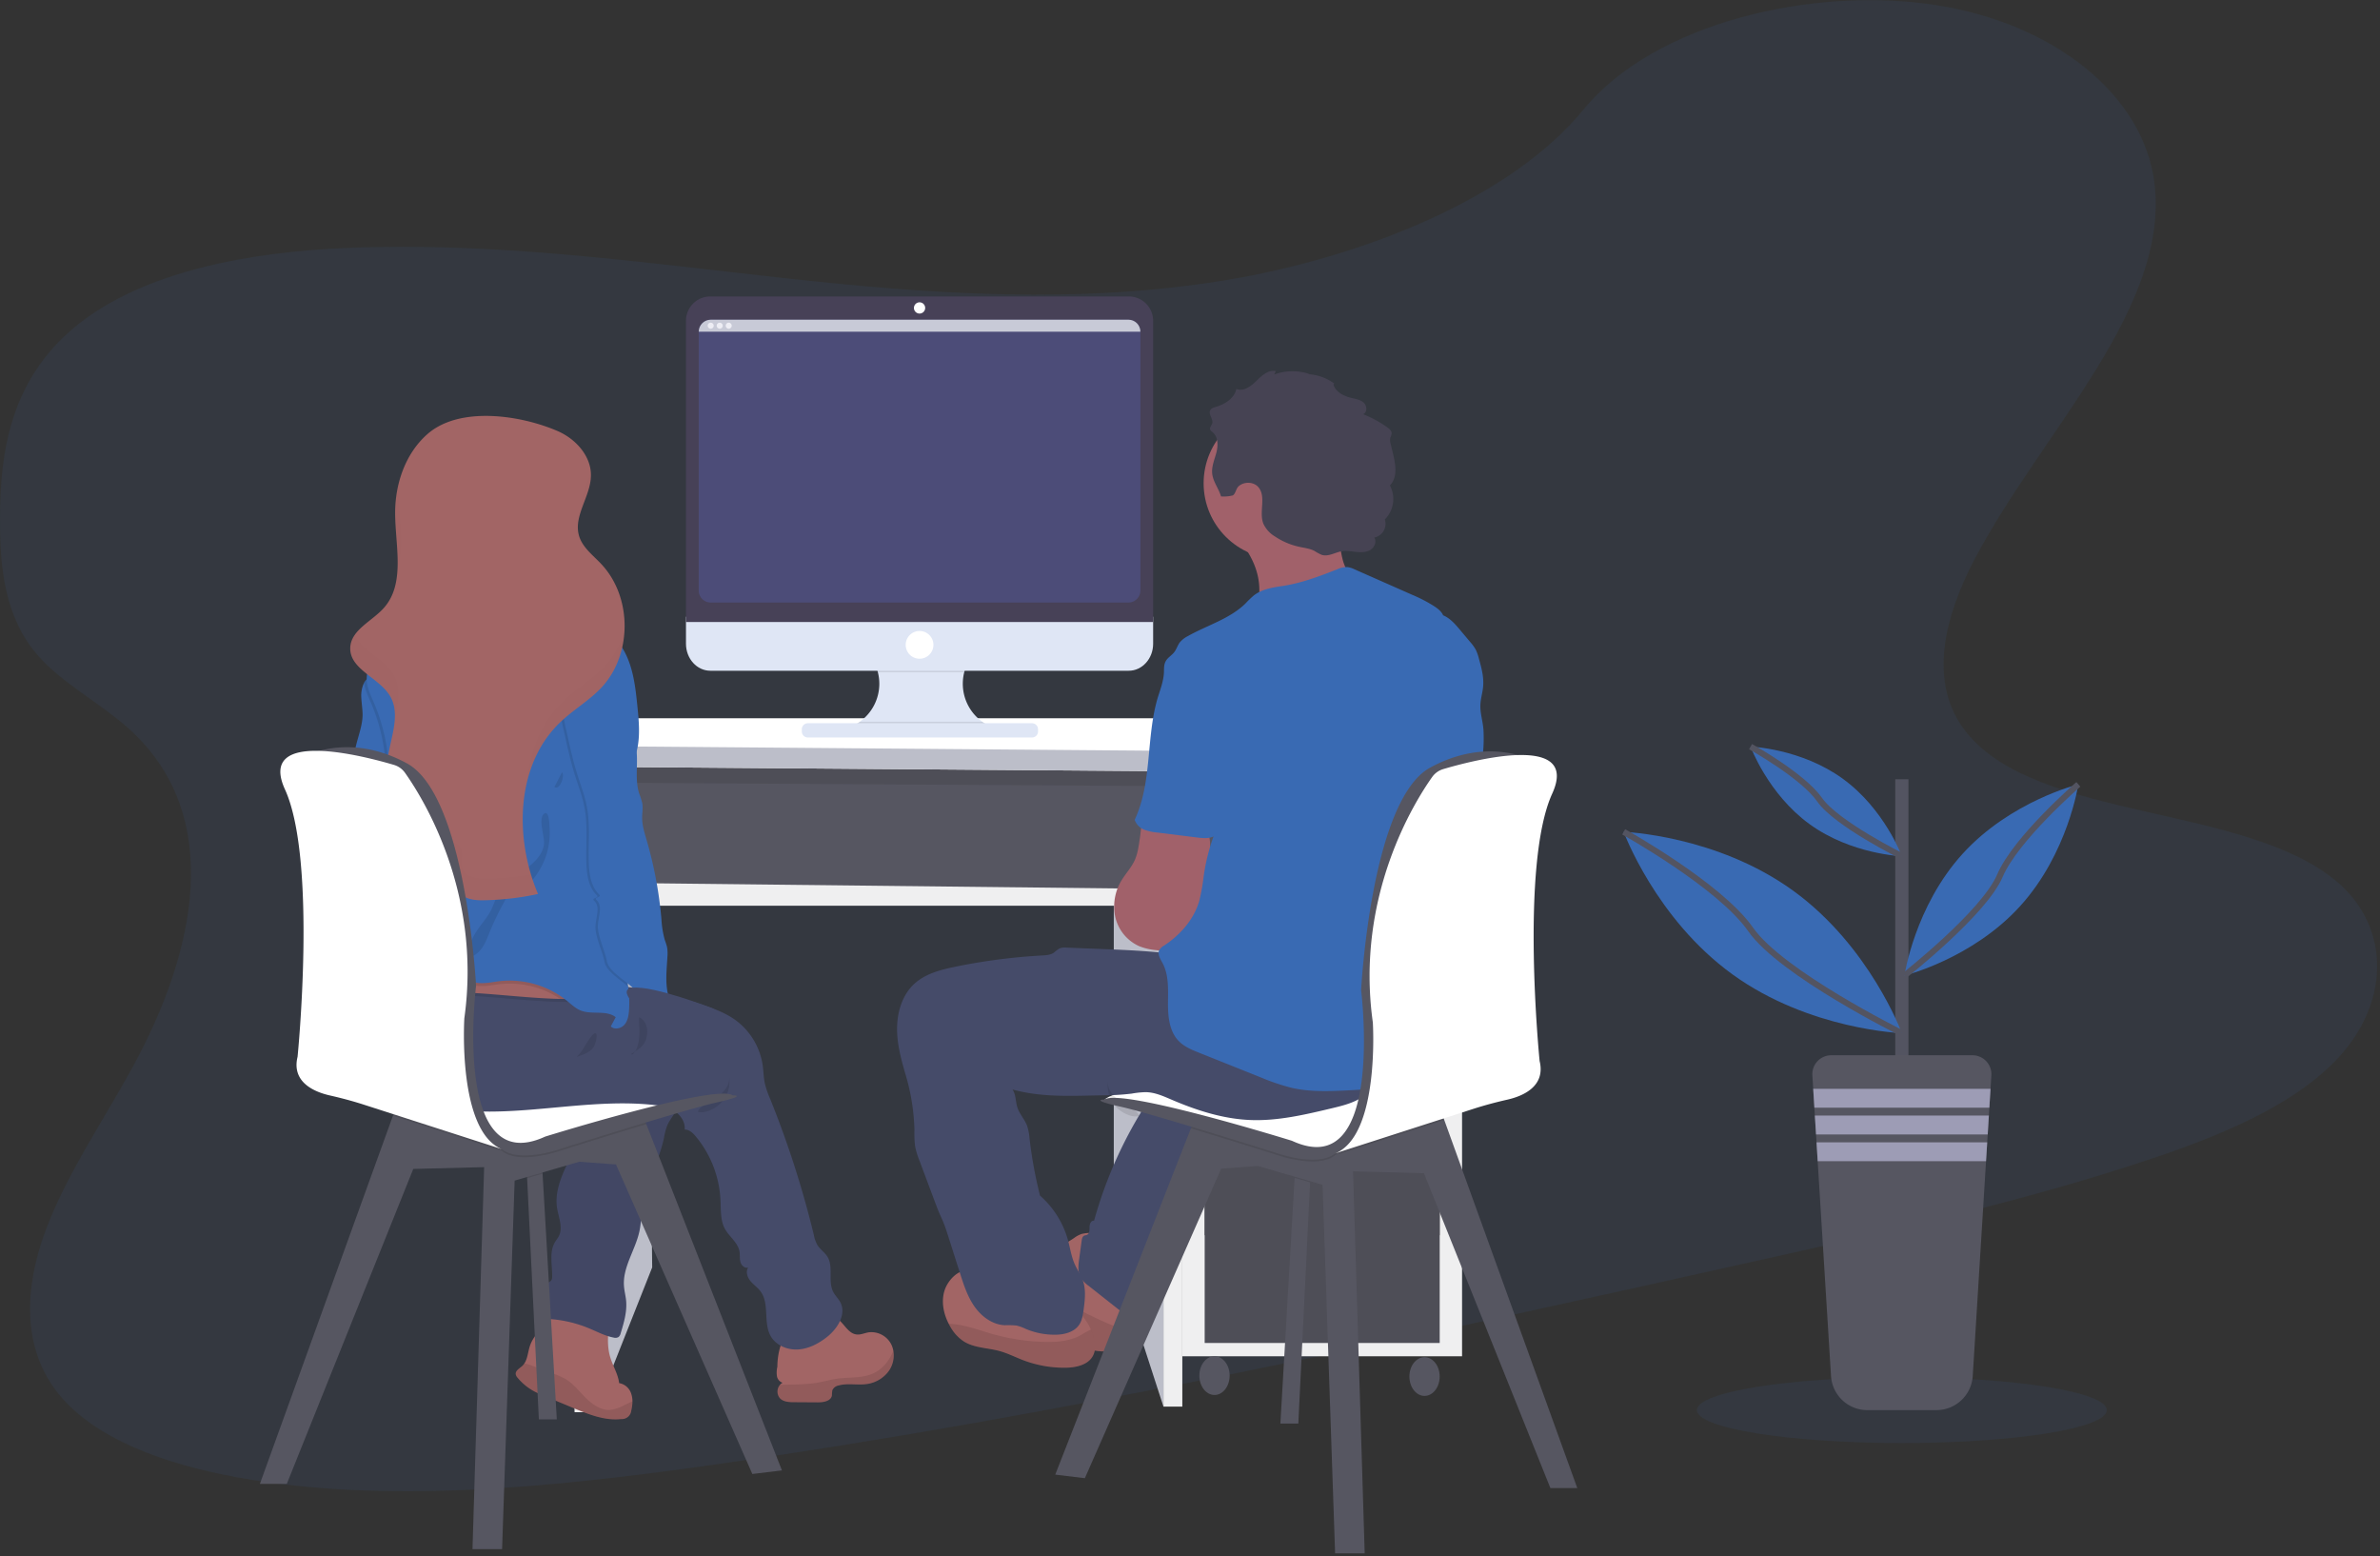 <svg xmlns="http://www.w3.org/2000/svg" width="791" height="517" viewBox="0 0 791 517"><rect x="0" y="0" width="791" height="517" fill="#333333" stroke="none"/><defs><linearGradient id="7le7a" x1="210.15" x2="211.77" y1="327.07" y2="327.07" gradientUnits="userSpaceOnUse"><stop offset="0" stop-color="gray" stop-opacity=".25"/><stop offset=".54" stop-color="gray" stop-opacity=".12"/><stop offset="1" stop-color="gray" stop-opacity=".1"/></linearGradient></defs><g><g><g opacity=".1"><path fill="#396ab3" d="M408.6 92.873c-49.897 8.431-99.724 4.816-147.656-.441s-95.746-12.123-145.663-10.053c-32.111 1.328-67.872 7.69-90.293 26.182C3.406 126.347.043 150.348.001 172.014c-.056 16.297 1.357 33.16 12.906 46.142 8.026 9.005 20.38 15.458 29.685 23.77 32.377 28.875 22.533 74.34 1.287 112.994-9.97 18.135-22.163 35.97-28.951 54.532-6.789 18.562-7.69 38.452 4.46 53.588 12.04 15.01 35.327 23.47 59.608 27.854 49.316 8.907 104.261 3.377 157.423-4.118 117.656-16.646 234.096-42.598 350.284-68.487 42.99-9.585 86.168-19.212 127.585-33.027 23-7.69 46.422-17.261 61.278-32.16 18.877-18.876 19.352-44.695 1.16-60.125-30.523-25.868-99.611-20.128-123.22-49.7-12.99-16.284-7.335-38.397 3.006-57.93 22.169-41.892 65.018-83.28 59.467-125.047-3.83-28.664-33.061-52.386-72.24-58.566-41.067-6.474-93.81 5.803-117.454 34.649-24.309 29.72-73.626 49.023-117.685 56.49z"/></g><g><path fill="#565661" d="M191.66 297.102v-45.884h198.154v45.884z"/></g><g opacity=".1"><path d="M191.66 297.102v-45.884h198.154v45.884z"/></g><g><path fill="#bcbec9" d="M215.367 298.612l1.392 122.494L197.7 469.22l-1.475-170.608z"/></g><g><path fill="#565661" d="M193.75 260.027l192.925 1.16v34.174H193.751z"/></g><g><path fill="#bcbec9" d="M370.169 298.612l16.506 2.328v166.42l-16.506-50.903z"/></g><g><path fill="#efeff0" d="M392.946 450.63V253.058h92.977V450.63z"/></g><g><path fill="#565661" d="M400.385 410.417V258.545h78.1v151.872z"/></g><g opacity=".1"><path d="M400.385 410.417V258.545h78.1v151.872z"/></g><g><path fill="#565661" d="M400.385 295.361v-33.705h78.1v33.705z"/></g><g><path fill="#565661" d="M400.385 370.203v-71.59h78.1v71.59z"/></g><g><path fill="#565661" d="M400.385 446.212v-71.59h78.1v71.59z"/></g><g opacity=".1"><path d="M400.385 446.212v-71.59h78.1v71.59z"/></g><g><path fill="#565661" d="M398.61 457.063c0-3.553 2.253-6.432 5.033-6.432 2.78 0 5.034 2.88 5.034 6.432 0 3.552-2.254 6.432-5.034 6.432s-5.034-2.88-5.034-6.432z"/></g><g><path fill="#565661" d="M468.417 457.37c0-3.552 2.254-6.432 5.034-6.432s5.033 2.88 5.033 6.432c0 3.553-2.253 6.432-5.033 6.432-2.78 0-5.034-2.88-5.034-6.432z"/></g><g><path fill="#efeff0" d="M190.961 469.22h6.74l-1.853-214.45h-10.235z"/></g><g><path fill="#efeff0" d="M386.675 253.057V467.36h6.272V254.77z"/></g><g><path fill="#efeff0" d="M196.177 293.264v7.676h190.498v-5.579z"/></g><g><path fill="#fff" d="M209.089 238.648h241.507l35.096 11.62v6.739l-301.24-2.321v-6.859z"/></g><g><path fill="#bcbec9" d="M184.452 247.828l301.24 2.44v6.74l-301.24-2.322z"/></g><g><path fill="url(#7le7a)" d="M211.739 327.752l-1.398-.21v-.175c-.042-.328-.091-.65-.14-.979.573.455 1.118.91 1.622 1.364z"/></g><g><path fill="#a26565" d="M181.355 435.704c.909-.21 1.832-.384 2.754-.51a33.153 33.153 0 0 1 18.611 2.74c-.587 4.321-1.167 8.789.077 12.962.867 2.937 2.608 5.593 2.978 8.656a5.104 5.104 0 0 1 4.02 3.551c.269.802.403 1.643.399 2.49a13.282 13.282 0 0 1-.392 3.103 3.132 3.132 0 0 1-3.355 2.797c-5.412.615-10.718-1.517-15.752-3.608l-9.788-4.069c-1.146-.475-2.3-.957-3.397-1.545a18.618 18.618 0 0 1-5.447-4.453 2.482 2.482 0 0 1-.65-1.175c-.182-1.23 1.259-1.964 2.174-2.796.269-.254.504-.54.7-.853 1.083-1.636 1.188-3.894 1.838-5.824 1.538-4.58 6.292-7.53 7.97-11.997.091-.245.175-.49.245-.741"/></g><g opacity=".1"><path d="M210.194 465.592a13.283 13.283 0 0 1-.392 3.104 3.132 3.132 0 0 1-3.355 2.797c-5.412.615-10.718-1.517-15.752-3.608l-9.788-4.069c-1.146-.475-2.3-.957-3.397-1.545a18.618 18.618 0 0 1-5.447-4.453 2.482 2.482 0 0 1-.65-1.175c-.182-1.23 1.259-1.964 2.174-2.796.269-.254.504-.54.7-.853 2.698.58 6.047 2.28 8.11 2.936a24.623 24.623 0 0 1 5.9 2.468c2.573 1.65 4.426 4.195 6.607 6.292 2.181 2.098 4.999 4.006 8.04 3.748a13.286 13.286 0 0 0 4.572-1.58z"/></g><g><path fill="#454b69" d="M198.735 366.239a3.237 3.237 0 0 1-1.188 3.496c-.916.566-2.098.489-3.007 1.104-1.125.79-1.286 2.356-1.482 3.713-.699 4.663-3.013 8.892-4.991 13.178-1.979 4.286-3.65 8.963-2.923 13.62.497 3.16 2.049 6.529.594 9.374-.356.7-.887 1.322-1.293 2-1.992 3.328-.86 7.544-.937 11.417.03.43-.065.86-.272 1.237a3.42 3.42 0 0 1-1.105.853 5.859 5.859 0 0 0-2.384 4.496c-.059 1.76.153 3.519.63 5.215.076.685.379 1.324.86 1.818a3.216 3.216 0 0 0 1.88.531c4.392.356 8.7 1.404 12.766 3.104 2.65 1.105 5.222 2.49 8.04 3.02.55.172 1.147.108 1.65-.174.354-.32.599-.743.699-1.21 1.084-3.565 2.181-7.243 1.81-10.948-.16-1.594-.587-3.153-.699-4.747-.489-6.292 3.769-11.97 5.118-18.178.608-2.796.608-5.69 1.042-8.515 1.174-7.74 5.439-14.682 7.082-22.337a24.28 24.28 0 0 1 1.063-4.195c1.223-2.964 4.055-5.37 4.118-8.578a3.342 3.342 0 0 0-.532-2 4.53 4.53 0 0 0-2.496-1.398 85.21 85.21 0 0 0-11.57-2.335 21.919 21.919 0 0 0-5.44-.378 16.012 16.012 0 0 0-6.655 2.35c-2.699 1.663-.965 2.062-.378 4.467z"/></g><g opacity=".05"><path d="M198.735 366.239a3.237 3.237 0 0 1-1.188 3.496c-.916.566-2.098.489-3.007 1.104-1.125.79-1.286 2.356-1.482 3.713-.699 4.663-3.013 8.892-4.991 13.178-1.979 4.286-3.65 8.963-2.923 13.62.497 3.16 2.049 6.529.594 9.374-.356.7-.887 1.322-1.293 2-1.992 3.328-.86 7.544-.937 11.417.03.43-.065.86-.272 1.237a3.42 3.42 0 0 1-1.105.853 5.859 5.859 0 0 0-2.384 4.496c-.059 1.76.153 3.519.63 5.215.076.685.379 1.324.86 1.818a3.216 3.216 0 0 0 1.88.531c4.392.356 8.7 1.404 12.766 3.104 2.65 1.105 5.222 2.49 8.04 3.02.55.172 1.147.108 1.65-.174.354-.32.599-.743.699-1.21 1.084-3.565 2.181-7.243 1.81-10.948-.16-1.594-.587-3.153-.699-4.747-.489-6.292 3.769-11.97 5.118-18.178.608-2.796.608-5.69 1.042-8.515 1.174-7.74 5.439-14.682 7.082-22.337a24.28 24.28 0 0 1 1.063-4.195c1.223-2.964 4.055-5.37 4.118-8.578a3.342 3.342 0 0 0-.532-2 4.53 4.53 0 0 0-2.496-1.398 85.21 85.21 0 0 0-11.57-2.335 21.919 21.919 0 0 0-5.44-.378 16.012 16.012 0 0 0-6.655 2.35c-2.699 1.663-.965 2.062-.378 4.467z"/></g><g><path fill="#565661" d="M185.054 471.605h-5.964l-3.901-80.148-.273-4.559 5.069-1.783.342 4.845z"/></g><g opacity=".1"><path d="M180.327 389.96l-5.138 1.497-.273-4.559 5.069-1.783z"/></g><g><path fill="#565661" d="M259.88 488.559l-9.836 1.188-45.318-102.849-12.22-.895-21.464 6.265-4.173 122.452h-9.837l3.873-126.927-23.554.601L95.32 493.026h-8.942l44.206-122.285 1.706-4.712 65.879-2.258 16.422 9.208.21.53z"/></g><g opacity=".1"><path d="M214.801 373.51c-14.157 4.264-28.853 8.92-28.853 8.92s-13.402 4.678-19.079 0a8.578 8.578 0 0 0-2.37-1.307c.737.527 1.532.965 2.37 1.308l-36.285-11.697 1.7-4.705 65.885-2.258 16.423 9.207z"/></g><g><path fill="#fff" d="M147.79 353.214l26.825-5.964s64.096 11.928 68.864 16.696c0 0-51.274 10.43-56.937 13.982-5.663 3.552-39.354 7.48-38.752-24.714z"/></g><g><path fill="#396ab3" d="M136.254 286.175c-2.097 6.648-7.823 12.64-14.793 12.926a2.58 2.58 0 0 1-1.475-.265c-.874-.546-.895-1.825-.539-2.797.357-.972.98-1.845 1.077-2.866.02-.208.007-.419-.042-.622-.182-.832-.86-1.573-1.657-1.399a2.797 2.797 0 0 0 .594-3.712 8.392 8.392 0 0 1-.853-1.147c-.58-1.188.322-2.523.7-3.796.776-2.796-1.196-5.593-1.357-8.508-.14-2.608 1.182-5.062 1.51-7.649.525-4.195-1.559-8.215-1.803-12.402-.168-2.923.552-5.817 1.356-8.635.7-2.516 1.49-5.061 1.538-7.69 0-1.909-.329-3.796-.42-5.698a9.92 9.92 0 0 1 .916-5.062 4.048 4.048 0 0 1 2.3-1.964c2.294-.77 3.797.426 4.132 2.6.56 3.699.238 7.474.972 11.187a52.436 52.436 0 0 0 3.07 10.13c1.237 2.95 2.74 5.803 3.69 8.858a48.799 48.799 0 0 1 1.532 7.69c.937 6.985 1.67 14.172-.448 20.82z"/></g><g><path fill="#a26565" d="M295.488 455.392a10.843 10.843 0 0 1-7.642 4.502c-3.034.378-6.187-.384-9.13.448a2.797 2.797 0 0 0-2.098 1.615 17.18 17.18 0 0 0-.132 1.713c-.343 1.866-2.797 2.286-4.706 2.272l-7.872-.05c-1.636 0-3.446-.09-4.621-1.223a3.44 3.44 0 0 1-.07-4.53c.244-.29.544-.527.881-.699a2.797 2.797 0 0 1-1.888-2.244 8.347 8.347 0 0 1 .147-3.083c0-2.923.7-7.817 2.755-10.103 2.524-2.845 6.9-6.523 10.71-7.285a8.39 8.39 0 0 1 7.257 2.063c1.804 1.678 3.118 4.306 5.593 4.6 1.35.168 2.65-.468 3.985-.7a7.418 7.418 0 0 1 7.558 3.993 7.87 7.87 0 0 1 .7 2.188 9.089 9.089 0 0 1-1.427 6.523z"/></g><g opacity=".1"><path d="M295.488 455.392a10.843 10.843 0 0 1-7.642 4.502c-3.034.378-6.187-.384-9.13.448a2.797 2.797 0 0 0-2.098 1.615c-.073.568-.117 1.14-.133 1.712-.342 1.867-2.796 2.287-4.705 2.273l-7.872-.05c-1.636 0-3.447-.09-4.621-1.223a3.44 3.44 0 0 1-.07-4.53c4.544-.189 9.012 0 13.542-.937 1.839-.37 3.65-.86 5.51-1.119 4.026-.573 8.312-.083 12.01-1.79 3.083-1.398 5.293-4.243 6.6-7.417a9.089 9.089 0 0 1-1.391 6.516z"/></g><g><path fill="#454b69" d="M274.717 444.339c-2.797 2.167-6.076 3.859-9.6 4.04-3.523.182-7.263-1.398-8.99-4.46-2.524-4.495-.287-10.746-3.377-14.87-.965-1.294-2.356-2.21-3.377-3.461-1.02-1.252-1.608-3.132-.699-4.46-1.098.419-2.258-.644-2.58-1.776-.321-1.133-.119-2.35-.314-3.496-.51-3.041-3.496-4.992-4.93-7.69-1.432-2.7-1.237-6.202-1.397-9.397a35.655 35.655 0 0 0-8.25-21.218c-.95-1.133-2.167-2.286-3.65-2.23.26-2.56-1.447-5.006-3.656-6.293-2.21-1.286-4.838-1.72-7.397-1.971-25.819-2.545-52.721 7.054-77.372-1.021-6.859-2.244-13.473-5.999-17.667-11.885a20.779 20.779 0 0 1-3.699-15.717v-.097c.972-4.964 3.594-6.188 7.935-8.453a95.245 95.245 0 0 1 15.654-6.565c10.487-3.279 21.778-4.46 32.6-2.055 5.055 1.132 9.928 3.006 14.99 4.104 1.992.433 3.999.74 6.019 1 3.14.39 6.292.65 9.452 1.013a142.995 142.995 0 0 1 29.685 6.677c3.587 1.216 7.173 2.608 10.256 4.81a22.722 22.722 0 0 1 9.117 15.003c.294 2.056.3 4.195.748 6.187a31.468 31.468 0 0 0 1.678 4.894 325.53 325.53 0 0 1 14.605 45.444 11.04 11.04 0 0 0 1.167 3.286c.895 1.447 2.433 2.419 3.335 3.866 2.098 3.412.077 8.173 1.937 11.724.643 1.23 1.713 2.203 2.356 3.433 2.097 4.034-1 8.858-4.58 11.634z"/></g><g opacity=".1"><path d="M238.99 364.009a11.536 11.536 0 0 0 2.539-2.797 5.216 5.216 0 0 0 .769-3.614 10.34 10.34 0 0 1-2.72 8.892c-1.755 1.797-5.048 3.56-7.614 2.944.364-2.056 5.398-4.041 7.027-5.425z"/></g><g opacity=".1"><path d="M195.31 329.164a4.691 4.691 0 0 1-3.105 3.202c-1.49.456-3.051.638-4.607.538H186.2c-18.345-.405-36.886-4.474-54.805-.594a39.673 39.673 0 0 0-6.334 1.867 28.6 28.6 0 0 0-7.278 4.194v-.097c.972-4.964 3.594-6.188 7.935-8.453a95.254 95.254 0 0 1 15.633-6.502c10.487-3.279 21.778-4.46 32.6-2.055 5.055 1.132 9.928 3.006 14.99 4.104 1.992.433 3.999.74 6.019 1 .392.876.514 1.85.35 2.796z"/></g><g><path fill="#a26565" d="M195.31 328.164a4.684 4.684 0 0 1-3.104 3.21c-1.49.456-3.052.636-4.608.53H186.2c-18.345-.405-36.886-4.474-54.805-.594a40.392 40.392 0 0 0-6.334 1.86 28.8 28.8 0 0 0-7.585 4.474c-.536-1.472-1.07-2.948-1.601-4.425-.644-1.762 1.398-2.153 1.79-3.734.258-1.07-.182-2.286-.406-3.425a5.983 5.983 0 0 1-.112-.846c-.126-2.524.776-3.978 2.846-5.342 6.138-4.055 13.626-6.837 20.63-8.927a51.037 51.037 0 0 1 11.467-2.224c5.509-.321 11.01.7 16.373 1.993 6.593 1.629 13.116 3.782 18.96 7.229 2.867 1.67 5.663 3.768 7.209 6.746a5.313 5.313 0 0 1 .678 3.475z"/></g><g opacity=".1"><path d="M136.254 286.175c-2.098 6.648-7.823 12.64-14.794 12.926a2.58 2.58 0 0 1-1.475-.265c-.874-.545-.895-1.825-.538-2.797.356-.972.979-1.845 1.076-2.866.021-.208.007-.419-.041-.622 3.698-5.216 7.284-10.487 8.704-16.66a8.907 8.907 0 0 0 .258-3.266c-.188-1.258-.825-2.398-1.174-3.614-.615-2.153-.329-4.433-.154-6.663a61.524 61.524 0 0 0-4.782-28.727c-.944-2.181-2.02-4.39-2.35-6.719a4.048 4.048 0 0 1 2.301-1.964c2.293-.77 3.796.426 4.132 2.6.56 3.7.238 7.474.972 11.187a52.437 52.437 0 0 0 3.069 10.13c1.237 2.95 2.74 5.803 3.691 8.858a48.798 48.798 0 0 1 1.531 7.69c.958 6.936 1.692 14.123-.426 20.772z"/></g><g opacity=".1"><path d="M195.31 328.164a4.684 4.684 0 0 1-3.105 3.21c-1.49.456-3.052.636-4.607.53H186.2a30.46 30.46 0 0 0-20.275-4.893c-2.28.273-4.558.804-6.837.594-4.608-.42-8.341-3.733-12.445-5.852a26.133 26.133 0 0 0-28.965 3.93l-.398.35a5.982 5.982 0 0 1-.112-.847c-.126-2.524.776-3.978 2.845-5.341 6.139-4.055 13.626-6.838 20.632-8.928a51.043 51.043 0 0 1 11.465-2.223c5.51-.322 11.012.699 16.374 1.992 6.593 1.63 13.116 3.782 18.96 7.23 2.846 1.698 5.642 3.795 7.187 6.774a5.313 5.313 0 0 1 .678 3.474z"/></g><g><path fill="#396ab3" d="M210.99 251.582l-.097.251c-1.566 4.062-4.447 7.495-6.293 11.452-2.328 5.013-2.9 10.634-3.418 16.143-.448 4.72-.888 9.466-.532 14.2.895 11.66 6.593 22.72 8.117 34.159a37.97 37.97 0 0 1 .287 7.977c-.126 1.685-.434 3.495-1.552 4.74-1.119 1.244-3.293 1.734-4.496.538.539-1.027 1.084-2.048 1.63-3.076-3.196-2.482-8.006-.7-11.739-2.251-1.643-.7-2.957-1.958-4.335-3.083a30.398 30.398 0 0 0-22.644-6.614c-2.28.28-4.559.81-6.838.601-4.607-.426-8.34-3.733-12.444-5.852a26.147 26.147 0 0 0-28.965 3.923c-.979.908-2.293 1.971-3.496 1.398a2.908 2.908 0 0 1-1.084-1.182c-4.579-7.823-1.209-17.911 3.685-25.532 4.894-7.62 11.375-14.647 13.388-23.477a8.76 8.76 0 0 0 .259-3.265c-.189-1.258-.825-2.398-1.175-3.614-.615-2.153-.328-4.433-.153-6.663a61.524 61.524 0 0 0-4.768-28.734c-1.12-2.608-2.447-5.25-2.447-8.082 0-4.46 3.195-8.159 5.837-11.745 3.042-4.125 5.593-8.69 9.446-12.081 3.649-3.223 8.934-5.195 13.45-3.559a83.853 83.853 0 0 1 23.464-2.286c2.726.126 5.544.413 7.935 1.734 2.558 1.398 4.397 3.887 6.914 5.376 1.839 1.098 3.957 1.615 5.957 2.384a24.616 24.616 0 0 1 12.836 11.48c2.796 5.418 3.495 11.647 4.11 17.716.588 5.712 1.147 11.647-.838 17.024z"/></g><g opacity=".1"><path d="M200.65 293.627c.896 11.662 6.594 22.722 8.118 34.16-3.049-2.58-7.292-5.174-7.859-8.173-.629-3.244-2.642-7.495-2.978-10.774-.335-3.279 1.965-7.285-.447-9.536-1.175-1.097 1.95-.79.804-1.915-2.58-2.51-3.216-6.376-3.377-9.963-.273-6.348.531-12.766-.636-19.01-.7-3.852-2.16-7.522-3.328-11.262-1.357-4.356-2.335-8.816-3.314-13.284a93.058 93.058 0 0 1-2.097-12.067c-.301-3.495-.161-7.2 1.398-10.389 1.559-3.188 4.712-5.775 8.25-5.726 11.829.154 9.787 16.192 12.388 23.603 1.042 2.95 2.447 5.803 3.013 8.879.207 1.206.32 2.426.336 3.65-1.566 4.061-4.447 7.494-6.292 11.451-2.328 5.013-2.902 10.634-3.419 16.143-.475 4.733-.916 9.48-.56 14.213z"/></g><g><path fill="#396ab3" d="M208.341 239.11c1.042 2.95 2.447 5.802 3.013 8.878.944 5.153-.517 10.627 1.07 15.619a27.206 27.206 0 0 1 1.035 3.265c.272 1.587-.042 3.209-.042 4.824 0 2.6.818 5.117 1.545 7.613a136.073 136.073 0 0 1 4.859 25.98 32.573 32.573 0 0 0 1.111 6.991c.294.774.546 1.563.755 2.363a12.22 12.22 0 0 1 .133 3.237c-.189 3.426-.573 6.866-.189 10.277.385 3.412 1.63 6.873 4.195 9.159-2.293.496-4.719.993-6.956.258-3.146-1.027-5.034-4.194-6.635-7.075-2.027-3.677-9.732-6.991-10.529-11.123-.622-3.237-2.635-7.487-2.971-10.773-.336-3.286 1.957-7.278-.454-9.53-1.168-1.097 1.957-.797.804-1.915-2.573-2.51-3.21-6.376-3.37-9.97-.273-6.34.524-12.759-.637-19.002-.699-3.852-2.16-7.523-3.327-11.27-1.357-4.349-2.335-8.809-3.314-13.283a92.106 92.106 0 0 1-2.098-12.067c-.3-3.496-.167-7.208 1.399-10.396 1.566-3.188 4.719-5.768 8.25-5.726 11.78.21 9.752 16.254 12.353 23.665z"/></g><g opacity=".1"><path d="M174.629 241.843c1.104 1.293 2.524 2.712 4.194 2.46a.909.909 0 0 1-1.237.294 2.657 2.657 0 0 1-.93-1.07l-2.39-4.033c-.315-.525-2.483-3.58-3.014-1.818-.21.748 2.838 3.538 3.377 4.167z"/></g><g opacity=".1"><path d="M173.343 251.903a5.327 5.327 0 0 0-1.559-3.495 8.739 8.739 0 0 0-2.887-1.741c-2.622-1.077-5.726-1.944-8.571-1.804 1.034 1.51 4.355 2.412 6.019 3.265a214.74 214.74 0 0 1 6.998 3.775z"/></g><g opacity=".1"><path d="M180.789 280.54c-.482 3.58-3.412 6.292-6.376 8.39-2.964 2.097-6.292 3.9-8.229 6.935-1.342 2.097-1.943 4.53-3.083 6.718-1.258 2.412-3.139 4.44-4.642 6.705-1.503 2.265-2.678 4.97-2.216 7.655.013.25.13.483.321.643a.916.916 0 0 0 .888-.097c3.048-1.594 4.25-5.237 5.53-8.39a96.954 96.954 0 0 1 4.53-9.312c.756-1.399 1.588-2.923 2.993-3.699.962-.4 1.947-.744 2.95-1.027a9.92 9.92 0 0 0 3.643-2.86 24.008 24.008 0 0 0 5.593-16.297c-.042-1.251-.112-7.278-1.993-5.418-1.88 1.86.413 7.62.091 10.054z"/></g><g><path fill="#a26565" d="M185.396 143.252c6.013 2.621 11.186 8.39 10.998 14.926-.161 6.865-5.908 13.332-3.93 19.911 1.147 3.817 4.6 6.376 7.334 9.278 10.41 11.018 10.39 30.25-.056 41.248-3.999 4.195-9.137 7.18-13.367 11.186-14.912 14.053-15.549 38.362-7.565 57.231a93.08 93.08 0 0 1-18.61 2.097c-2.93 0-6.516-.496-7.579-3.23-.979-2.523.7-5.935-1.23-7.802-.91-.874-2.273-.993-3.496-1.195-7.872-1.273-14.332-7.558-17.283-14.962-2.95-7.403-2.796-15.737-1.104-23.525 1.202-5.628 3.083-11.823.293-16.856-3.495-6.335-13.549-9.005-13.395-16.248.126-5.936 7.124-8.823 11.095-13.235 7.327-8.124 3.839-20.729 3.825-31.677 0-9.634 3.37-19.576 10.542-25.994 10.67-9.627 31.217-6.502 43.528-1.153z"/></g><g opacity=".1"><g opacity=".1"><path d="M130.947 224.379c-3.069-5.538-11.13-8.278-13.003-13.724a7.753 7.753 0 0 0-1.51 4.376c-.154 7.243 9.885 9.914 13.395 16.255a13.206 13.206 0 0 1 1.398 7.285c1.105-4.866 2.076-9.942-.28-14.192z"/></g><g opacity=".1"><path d="M193.268 169.126c1.258-3.67 3.083-7.375 3.174-11.186a10.48 10.48 0 0 0-.035-1.237c-1.405 4.209-3.559 8.291-3.14 12.423z"/></g><g opacity=".1"><path d="M132.15 188.681c2.405-7.6.328-17.024.321-25.455 0-1.021.042-2.049.12-3.07a40.37 40.37 0 0 0-1.245 9.97c.014 6.02 1.07 12.55.804 18.555z"/></g><g opacity=".1"><path d="M200.91 221.463c-4 4.195-9.138 7.18-13.368 11.186-7.55 7.11-11.431 16.85-12.403 27.175 1.804-7.69 5.447-14.772 11.284-20.274 4.195-3.985 9.369-6.957 13.368-11.186a29.706 29.706 0 0 0 7.795-18.919 28.39 28.39 0 0 1-6.677 12.018z"/></g><g opacity=".1"><path d="M161.366 291.956c-2.929 0-6.515-.503-7.578-3.237-.979-2.516.699-5.928-1.23-7.802-.91-.874-2.28-.993-3.496-1.195-7.865-1.266-14.325-7.558-17.276-14.955-2.174-5.467-2.642-11.43-2.097-17.317-.056.23-.105.461-.154.699-1.664 7.788-1.839 16.129 1.105 23.533 2.943 7.403 9.41 13.689 17.275 14.954 1.245.203 2.615.329 3.496 1.196 1.95 1.873.252 5.285 1.23 7.802 1.063 2.733 4.65 3.272 7.579 3.237a93.145 93.145 0 0 0 18.61-2.098 62.492 62.492 0 0 1-2.257-6.243 92.806 92.806 0 0 1-15.207 1.426z"/></g></g><g opacity=".1"><path d="M184.263 261.467c1.727 1.3 3.6-3.656 2.531-4.894"/></g><g opacity=".1"><path d="M191.625 351.194c2.034-.7 4.195-1.399 5.523-3.077 1.098-1.349 2-6.704-.322-4.138-1.971 2.202-2.901 5.103-5.201 7.215z"/></g><g opacity=".1"><path d="M212.34 345.58c-.244 1.65-.699 3.362-1.866 4.551-.217.224-.7.364-.762.063a17.68 17.68 0 0 0 3.607-2.545c2.363-2.342 2.685-8.11-.916-9.64-.035 2.53.322 4.998-.063 7.57z"/></g><g><path fill="#454b69" d="M237.208 335.184s-19.84-7.796-27.014-6.992c-7.173.804 8.124 12.11 8.124 12.11l9.145 6.166s5.593-2.098 5.963-2.259c.37-.16 3.782-9.025 3.782-9.025z"/></g><g><path fill="#565661" d="M100.69 251.554s14.905-8.641 34.579 2.097c19.673 10.739 22.952 73.933 22.952 73.933s-8.047 64.383 22.98 50.058c0 0 56.63-17.583 62.3-13.71 0 0 5.369 0-5.363 2.384-10.731 2.384-52.19 15.52-52.19 15.52s-13.402 4.685-19.079 0c-5.677-4.684-21.764.602-23.854-31.6a559.996 559.996 0 0 0-7.453-60.517l-5.53-16.394z"/></g><g><path fill="#fff" d="M98.9 351.124s6.558-65.285-4.195-88.839c-9.354-20.526 26.819-10.927 36.257-8.13a6.872 6.872 0 0 1 3.621 2.586c5.593 7.866 25.658 39.39 19.744 81.568 0 0-2.384 37.564 12.521 43.52l-45.926-14.793c-3.726-1.203-7.508-2.202-11.326-3.07-4.866-1.104-12.794-4.243-10.696-12.842z"/></g><g><path fill="#565661" d="M425.54 473.003h5.963l3.908-80.148.266-4.559-5.068-1.782-.336 4.845z"/></g><g opacity=".1"><path d="M430.273 391.359l5.138 1.496.266-4.559-5.069-1.782z"/></g><g><path fill="#a26565" d="M375.748 442.052a13.442 13.442 0 0 1-.84 3.202 5.656 5.656 0 0 1-2.551 3.189 6.74 6.74 0 0 1-2.58.51c-3.293.196-6.774.147-9.606-1.531a17.48 17.48 0 0 1-3.293-2.748 150.248 150.248 0 0 1-17.282-20.554c-.86-1.238-1.748-2.699-1.364-4.195a65.167 65.167 0 0 0 18.716-8.564 9.031 9.031 0 0 1 2.629-1.399 14.284 14.284 0 0 1 4.936-.181c1.587.258 1.657.307 2.265 2.097 1.007 3.027.839 6.292 1.971 9.32a28.878 28.878 0 0 0 2.615 4.781c2.923 4.887 5.167 10.655 4.384 16.073z"/></g><g opacity=".1"><path d="M375.748 442.052a13.444 13.444 0 0 1-.84 3.203 5.656 5.656 0 0 1-2.551 3.188 6.74 6.74 0 0 1-2.58.51c-3.293.196-6.774.147-9.606-1.531a17.48 17.48 0 0 1-3.293-2.748 150.244 150.244 0 0 1-17.282-20.554c-.86-1.238-1.748-2.699-1.364-4.195a64.887 64.887 0 0 0 6.404-2.14l.105.078c2.147 1.53 3.706 3.726 5.223 5.88l4.894 6.886a20.273 20.273 0 0 0 3.069 3.705 20.536 20.536 0 0 0 4.747 2.852c2.3 1.112 4.6 2.224 6.991 3.119 1.545.622 4.16.867 6.083 1.747z"/></g><g><path fill="#454b69" d="M380.264 367.392a21.04 21.04 0 0 1-1.748 3.335 142.735 142.735 0 0 0-14.905 34.88c-.965-.217-1.51 1.097-1.503 2.097.007 1 0 2.258-.923 2.622-.273.105-.58.105-.846.224-.587.265-.755 1.013-.84 1.657l-.824 6.054c-.287 2.098-.538 4.37.49 6.222a9.949 9.949 0 0 0 2.705 2.797l13.647 10.767c.56.44 1.251.908 1.923.664 1.53-.56.174-3.3 1.398-4.412.81-.762 2.097-.189 3.223-.28 1.468-.111 2.58-1.46 2.95-2.88.26-1.445.286-2.923.077-4.376a3.97 3.97 0 0 1 .224-1.965 4.768 4.768 0 0 1 1.67-1.601 17.94 17.94 0 0 0 7.348-15.13 8.387 8.387 0 0 1 .098-2.677 7.054 7.054 0 0 1 1.266-2.21c4.957-6.704 9.088-13.982 13.192-21.246 2.363-4.194 4.768-8.452 5.593-13.178a1.223 1.223 0 0 0-1.006-1.678 47.548 47.548 0 0 0-6.25-1.496c-6.426-1.3-12.627-3.307-18.877-5.237-6.25-1.93-6.201 2-8.082 7.047z"/></g><g><path fill="#565661" d="M350.712 489.957l9.844 1.188 45.31-102.849 12.221-.895 21.47 6.265 4.167 122.452h9.837l-3.873-126.927 23.553.602 42.032 104.631h8.942L480.009 372.14l-1.699-4.713-65.886-2.258-16.422 9.208-.21.531z"/></g><g opacity=".1"><path d="M395.792 374.908a2445.444 2445.444 0 0 1 28.853 8.921s13.402 4.677 19.079 0c.716-.558 1.516-1 2.37-1.307-.737.526-1.532.965-2.37 1.307l36.285-11.696-1.678-4.706-65.886-2.258-16.423 9.208z"/></g><g><path fill="#fff" d="M462.803 354.612l-26.825-5.963s-64.097 11.927-68.865 16.695c0 0 51.275 10.431 56.937 13.983 5.663 3.551 39.354 7.48 38.753-24.715z"/></g><g><path fill="#a26565" d="M363.261 450.449c-1.615 3.076-5.593 3.943-9.088 3.992a38.378 38.378 0 0 1-14.207-2.538c-2.587-.993-5.068-2.272-7.74-3-3.977-1.09-8.389-.999-11.884-3.187a13.982 13.982 0 0 1-4.468-4.845c-.202-.343-.398-.7-.58-1.063-1.67-3.25-2.447-7.033-1.517-10.543.93-3.51 4.307-7.375 8.222-7.32 4.649.07 10.193 2.273 14.681 3.412 5.593 1.398 11.186 3.013 16.13 5.97 4.138 2.49 7.795 6.062 9.745 10.425.375.841.684 1.71.923 2.6.608 2.014.748 4.258-.217 6.097z"/></g><g opacity=".1"><path d="M363.261 450.449c-1.615 3.076-5.593 3.943-9.088 3.992a38.378 38.378 0 0 1-14.207-2.538c-2.586-.993-5.068-2.272-7.739-3-3.978-1.09-8.39-.999-11.885-3.187a13.982 13.982 0 0 1-4.468-4.845c-.202-.343-.398-.7-.58-1.063.7.056 1.342.126 1.692.161 4.293.413 8.39 1.979 12.486 3.16a70.138 70.138 0 0 0 17.479 2.727c4.194.119 8.571-.19 12.234-2.237a32.085 32.085 0 0 1 3.398-1.867c.375.841.684 1.71.923 2.6.58 2.014.72 4.258-.245 6.097z"/></g><g><path fill="#454b69" d="M393.303 317.517c-9.089-1.49-18.345-1.853-27.56-2.217l-11.27-.447a5.11 5.11 0 0 0-2.37.286 15.44 15.44 0 0 0-1.853 1.399c-1.132.769-2.58.853-3.943.93-9.67.532-19.29 1.78-28.776 3.733-4.894 1-9.977 2.307-13.654 5.684-3.887 3.572-5.593 9.019-5.726 14.29-.133 5.272 1.252 10.452 2.713 15.514a70.675 70.675 0 0 1 3.055 18.778 35.136 35.136 0 0 0 .203 5.293c.325 1.677.82 3.316 1.475 4.894l5.145 13.738c.455 1.202.902 2.398 1.399 3.572.496 1.175.972 2.098 1.398 3.202.63 1.51 1.126 3.076 1.622 4.635l3.426 10.76.447 1.398c1.238 3.873 2.503 7.817 4.838 11.144 2.335 3.328 5.95 6.013 10.012 6.216 1.31-.05 2.623-.014 3.929.105 1.113.271 2.194.663 3.223 1.167a24.588 24.588 0 0 0 9.627 1.88c3.041 0 6.418-.845 8.068-3.404.909-1.398 1.146-3.118 1.398-4.768.44-3.314.867-6.775-.259-9.92-.699-1.881-1.873-3.496-2.684-5.35-1.133-2.523-1.503-5.312-2.238-7.976a30.467 30.467 0 0 0-9.298-14.794 145.809 145.809 0 0 1-3.496-19.142 16.845 16.845 0 0 0-.846-4.195c-.818-2.097-2.475-3.796-3.167-5.935-.65-1.986-.454-4.279-1.636-5.992 9.837 2.706 19.576 2.098 29.79 1.937 3.271.01 6.54-.177 9.788-.56a30.762 30.762 0 0 1 4.586-.489c3.16 0 6.125 1.398 9.026 2.629 8.2 3.496 16.842 6.243 25.749 6.62 9.194.385 18.282-1.775 27.266-3.914 3.95-.944 8.054-1.965 11.186-4.559 3.132-2.594 4.894-7.27 2.964-10.83-1.468-2.677-4.51-3.991-7.347-5.11-7.859-3.104-15.759-6.131-23.33-9.886-11.564-5.635-20.212-18.22-32.88-20.316z"/></g><g><path fill="#a1616a" d="M377.097 285.888c-1.097 2.377-2.943 4.32-4.306 6.558a16.618 16.618 0 0 0-2.098 12.34 14.039 14.039 0 0 0 7.866 9.57 19.739 19.739 0 0 0 5.453 1.315c2.46.3 5.082.364 7.257-.825a10.6 10.6 0 0 0 3.866-4.04c1.88-3.147 2.95-6.692 3.929-10.222 1.81-6.516 3.356-13.2 3.132-19.96-.077-2.328-.538-4.95-2.468-6.293a8.299 8.299 0 0 0-3.244-1.062l-9.221-1.65c-1.783-.322-4.894-1.63-6.44-.343-1.544 1.287-1.663 5.09-1.929 6.873-.42 2.635-.678 5.313-1.797 7.74z"/></g><g><path fill="#a1616a" d="M489.188 258.846l-2.412 20.219a92.987 92.987 0 0 0-.86 10.878c0 2.028.063 4.279-1.279 5.796a5.285 5.285 0 0 1-2.405 1.447c-2.93.909-6.124.098-8.92-1.154-1.637-.699-3.308-1.712-4.049-3.341a8.304 8.304 0 0 1-.524-3.545c0-12.06 1.14-24.637 7.439-34.915a7.615 7.615 0 0 1 2.216-2.558c1.748-1.119 4.034-.804 6.012-.196 1.217.37 4.503.783 5.279 1.867.776 1.083-.329 4.11-.497 5.502z"/></g><g><path fill="#a1616a" d="M400.028 160.562c0-13.9 11.269-25.168 25.169-25.168s25.169 11.268 25.169 25.168c0 13.9-11.269 25.169-25.169 25.169s-25.169-11.269-25.169-25.169z"/></g><g><path fill="#a1616a" d="M418.464 198.07a12.982 12.982 0 0 1-1.559 5.593 1121.84 1121.84 0 0 0 38.452-6.544 18.059 18.059 0 0 1-8.92-10.486 29.615 29.615 0 0 1-1.133-7.474 86.398 86.398 0 0 1 .23-12.032c-4.474.468-8.71 2.146-12.975 3.586-4.288 1.45-8.65 2.67-13.067 3.657-2.132.475-4.279.88-6.432 1.258-2.517.448-3.726.44-1.978 2.65 4.69 5.9 8.04 11.9 7.382 19.792z"/></g><g><path fill="#396ab3" d="M426.196 194.708c-3.32.496-6.802 1.055-9.452 3.11a35.675 35.675 0 0 0-2.873 2.762c-5.265 5.111-12.696 7.166-19.086 10.774a8.39 8.39 0 0 0-2.713 2.132c-.7.972-1.056 2.21-1.79 3.174-.853 1.119-2.202 1.818-2.866 3.055-.664 1.238-.518 2.552-.588 3.867-.16 2.887-1.251 5.628-2.097 8.39-3.88 13.22-1.755 27.964-7.627 40.45a5.684 5.684 0 0 0 3.09 3.23c1.478.533 3.02.865 4.586.987l13.01 1.615c1.86.23 3.832.447 5.53-.33a64.967 64.967 0 0 0-3.278 13.235 65.913 65.913 0 0 1-1.468 8.194c-1.79 6.153-6.292 11.277-11.627 14.78a4.3 4.3 0 0 0-1.643 1.517c-.699 1.398.336 2.964 1.07 4.335 2.132 3.97 1.839 8.739 1.81 13.241-.027 4.502.427 9.445 3.573 12.675 1.86 1.909 4.405 2.944 6.88 3.93l20.351 8.13a70.92 70.92 0 0 0 10.362 3.496c5.362 1.223 10.934 1.174 16.436.937 3.636-.154 7.266-.387 10.892-.7a8.474 8.474 0 0 0 4.118-1.083 7.69 7.69 0 0 0 2.412-3.272c2.832-6.16 3.783-13.346 8.173-18.506 3.013-3.544 7.69-6.376 8.033-11.011.161-2.307-.867-4.551-.88-6.866 0-2.845 1.488-5.55 1.398-8.39-.19-4.62-4.545-8.144-5.237-12.716-1.762-11.592 4.125-23.17 7.74-34.32.65-1.993 1.489-4.195 3.404-5.048 1.916-.853 4.614-.406 5.3-2.293 1.726-4.74 2.139-10.299 1.915-15.34-.126-2.915-1.16-5.767-1.041-8.69.083-2.055.74-4.054.915-6.103.266-3.097-.552-6.173-1.398-9.165a14.36 14.36 0 0 0-1.09-3.09 14.678 14.678 0 0 0-1.818-2.496l-3.405-4.048c-1.594-1.895-3.279-3.86-5.593-4.817-.748-1.853-3.14-3.133-4.852-4.153a49.713 49.713 0 0 0-5.341-2.622l-19.254-8.501a7.887 7.887 0 0 0-2.286-.742 7.404 7.404 0 0 0-3.398.7c-5.873 2.328-12.004 4.649-18.297 5.586z"/></g><g><path fill="#464353" d="M405.803 164.939c-.741-2.608-2.636-4.86-2.923-7.558-.258-2.398.797-4.72 1.399-7.054.6-2.335.58-5.188-1.273-6.74-.307-.266-.699-.503-.81-.895-.224-.699.482-1.335.698-2.041.399-1.398-1.328-2.944-.699-4.286.357-.734 1.252-.993 2.035-1.223 2.992-.888 6.026-2.86 6.676-5.915 2.342.979 4.838-.86 6.635-2.643 1.797-1.782 4.006-3.817 6.481-3.279l-.552 1.126a17.898 17.898 0 0 1 11.836-.133h-1.174a16.234 16.234 0 0 1 9.36 3.167c-.3 0-.328.448-.209.7.979 2.285 3.496 3.495 5.922 4.061 1.46.35 3.048.602 4.118 1.65 1.07 1.049 1.09 3.237-.322 3.74a36.774 36.774 0 0 1 8.117 4.405c.699.51 1.489 1.203 1.398 2.097-.1.45-.245.888-.433 1.308-.14.746-.09 1.515.146 2.237l.777 3.202c.852 3.559 1.524 7.844-1.07 10.424a9.571 9.571 0 0 1-1.685 11.298 4.656 4.656 0 0 1-3.496 6.02c.86 1.342.07 3.257-1.286 4.096-1.356.84-3.062.846-4.642.7-1.58-.147-3.181-.504-4.761-.266-2.3.356-4.552 1.922-6.768 1.223a15.191 15.191 0 0 1-2.37-1.272c-1.552-.832-3.356-1.02-5.076-1.398a23.45 23.45 0 0 1-8.2-3.496 9.613 9.613 0 0 1-3.769-4.195c-1.538-3.887 1.049-8.984-1.67-12.15-1.595-1.846-4.755-1.874-6.538-.294-.888.79-1.006 2.454-1.93 3.048a12.2 12.2 0 0 1-3.942.336z"/></g><g opacity=".1"><path d="M371.602 365.407a11.533 11.533 0 0 1-2.538-2.796 5.215 5.215 0 0 1-.769-3.615 10.34 10.34 0 0 0 2.72 8.893c1.755 1.797 5.048 3.558 7.613 2.943-.363-2.055-5.397-4.04-7.026-5.425z"/></g><g><path fill="#565661" d="M509.903 252.952s-14.905-8.641-34.579 2.097c-19.673 10.739-22.952 73.933-22.952 73.933s8.047 64.383-22.98 50.058c0 0-56.63-17.583-62.3-13.71 0 0-5.369 0 5.363 2.384 10.731 2.384 52.19 15.52 52.19 15.52s13.402 4.685 19.079 0c5.677-4.684 21.764.602 23.854-31.6a559.989 559.989 0 0 1 7.453-60.517l5.53-16.394z"/></g><g><path fill="#fff" d="M511.693 352.522s-6.558-65.285 4.195-88.838c9.354-20.527-26.819-10.928-36.257-8.131a6.872 6.872 0 0 0-3.621 2.586c-5.593 7.866-25.658 39.39-19.744 81.568 0 0 2.384 37.564-12.521 43.52l45.926-14.793c3.726-1.202 7.508-2.202 11.326-3.07 4.865-1.104 12.794-4.243 10.696-12.842z"/></g><g opacity=".1"><path fill="#396ab3" d="M563.967 468.529c0-6.043 30.5-10.942 68.123-10.942 37.623 0 68.123 4.899 68.123 10.942 0 6.042-30.5 10.94-68.123 10.94-37.623 0-68.123-4.898-68.123-10.94z"/></g><g><path fill="#535461" d="M629.895 357.619v-98.696h4.383v98.696z"/></g><g><path fill="#565661" d="M661.831 357.318l-.272 4.446-.392 6.293-.16 2.614-.385 6.292-.168 2.615-.392 6.292-4.418 71.36a12.095 12.095 0 0 1-12.067 11.298h-22.98a12.08 12.08 0 0 1-12.053-11.34l-4.433-71.367-.384-6.292-.161-2.614-.399-6.293-.16-2.614-.385-6.293-.28-4.446a6.292 6.292 0 0 1 6.25-6.649h46.996a6.292 6.292 0 0 1 6.243 6.698z"/></g><g><path fill="#9d9cb5" d="M661.558 361.765l-.391 6.27h-58.154l-.391-6.27z"/></g><g><path fill="#9d9cb5" d="M661.006 370.657l-.384 6.279h-57.056l-.392-6.279z"/></g><g><path fill="#9d9cb5" d="M660.454 379.55l-.392 6.271h-55.944l-.392-6.27z"/></g><g><path fill="#396ab3" d="M595.924 295.914c25.532 18.47 36.166 47.359 36.166 47.359s-30.762-1.056-56.3-19.527c-25.54-18.471-36.16-47.352-36.16-47.352s30.769 1.056 56.294 19.52z"/></g><g><path fill="none" stroke="#535461" stroke-miterlimit="20" stroke-width="2" d="M539.63 276.394v0s31.93 17.723 42.179 32.398c10.249 14.674 50.281 34.48 50.281 34.48v0"/></g><g><path fill="#396ab3" d="M612.403 258.706c13.898 10.046 19.687 25.777 19.687 25.777s-16.779-.58-30.643-10.627c-13.863-10.046-19.645-25.777-19.645-25.777s16.709.573 30.6 10.627z"/></g><g><path fill="none" stroke="#535461" stroke-miterlimit="20" stroke-width="2" d="M581.802 248.08v0s17.38 9.647 22.952 17.631c5.572 7.984 27.371 18.772 27.371 18.772v0"/></g><g><path fill="#396ab3" d="M652.281 283.679c-15.961 17.541-19.338 40.465-19.338 40.465s22.505-5.523 38.452-23.07c15.947-17.549 19.338-40.466 19.338-40.466s-22.49 5.53-38.452 23.07z"/></g><g><path fill="none" stroke="#535461" stroke-miterlimit="20" stroke-width="2" d="M690.747 260.614v0s-20.792 17.982-26.078 30.37c-5.285 12.39-31.726 33.16-31.726 33.16v0"/></g><g><path fill="#dfe6f5" d="M329.375 241.451v1.594h-47.269v-1.293a15.886 15.886 0 0 0 3.65-1.944 15.528 15.528 0 0 0 6.488-12.626c0-1.29-.162-2.575-.483-3.824a15.542 15.542 0 0 0-8.585-10.298h45.877a15.541 15.541 0 0 0-8.585 10.298 15.324 15.324 0 0 0-.476 3.824 15.52 15.52 0 0 0 6.481 12.626 15.99 15.99 0 0 0 2.902 1.643z"/></g><g opacity=".1"><path d="M329.053 213.06a15.541 15.541 0 0 0-8.585 10.298h-28.706a15.542 15.542 0 0 0-8.586-10.298z"/></g><g><path fill="#dfe6f5" d="M227.986 204.915v8.977c0 4.95 3.622 8.97 8.096 8.97h139.064c4.474 0 8.103-4.02 8.103-8.97v-8.977z"/></g><g opacity=".1"><path d="M329.375 241.451v1.595h-47.269v-1.294a15.886 15.886 0 0 0 3.65-1.943h40.717a15.99 15.99 0 0 0 2.902 1.642z"/></g><g><path fill="#dfe6f5" d="M268.488 245.038a2 2 0 0 1-2-2v-.733a2 2 0 0 1 2-2h74.505a2 2 0 0 1 2 2v.733a2 2 0 0 1-2 2z"/></g><g><path fill="#474157" d="M383.249 106.596c0-4.474-3.629-8.1-8.103-8.096H236.082a8.089 8.089 0 0 0-8.096 8.096v100.067H383.25z"/></g><g><path fill="#4c4c78" d="M379.012 110.21v85.994a3.985 3.985 0 0 1-3.985 3.992H236.208a3.985 3.985 0 0 1-3.985-3.992V110.21a3.93 3.93 0 0 1 .532-1.993 3.985 3.985 0 0 1 3.453-1.992h138.82c2.2 0 3.984 1.784 3.984 3.985z"/></g><g><path fill="#fff" d="M303.751 102.36a1.867 1.867 0 1 1 3.733 0 1.867 1.867 0 0 1-3.733 0z"/></g><g><path fill="#fff" d="M301.01 214.262a4.607 4.607 0 1 1 9.215 0 4.607 4.607 0 0 1-9.214 0z"/></g><g><path fill="#c8cad7" d="M379.012 110.21H232.237c0-2.2 1.784-3.984 3.985-3.984h138.805c2.201 0 3.985 1.784 3.985 3.985z"/></g><g><path fill="#ededf4" d="M235.209 108.218a1 1 0 1 1 2 0 1 1 0 0 1-2 0z"/></g><g><path fill="#ededf4" d="M238.201 108.218a1 1 0 1 1 2 0 1 1 0 0 1-2 0z"/></g><g><path fill="#ededf4" d="M241.193 108.218a1 1 0 1 1 2 0 1 1 0 0 1-2 0z"/></g></g></g></svg>